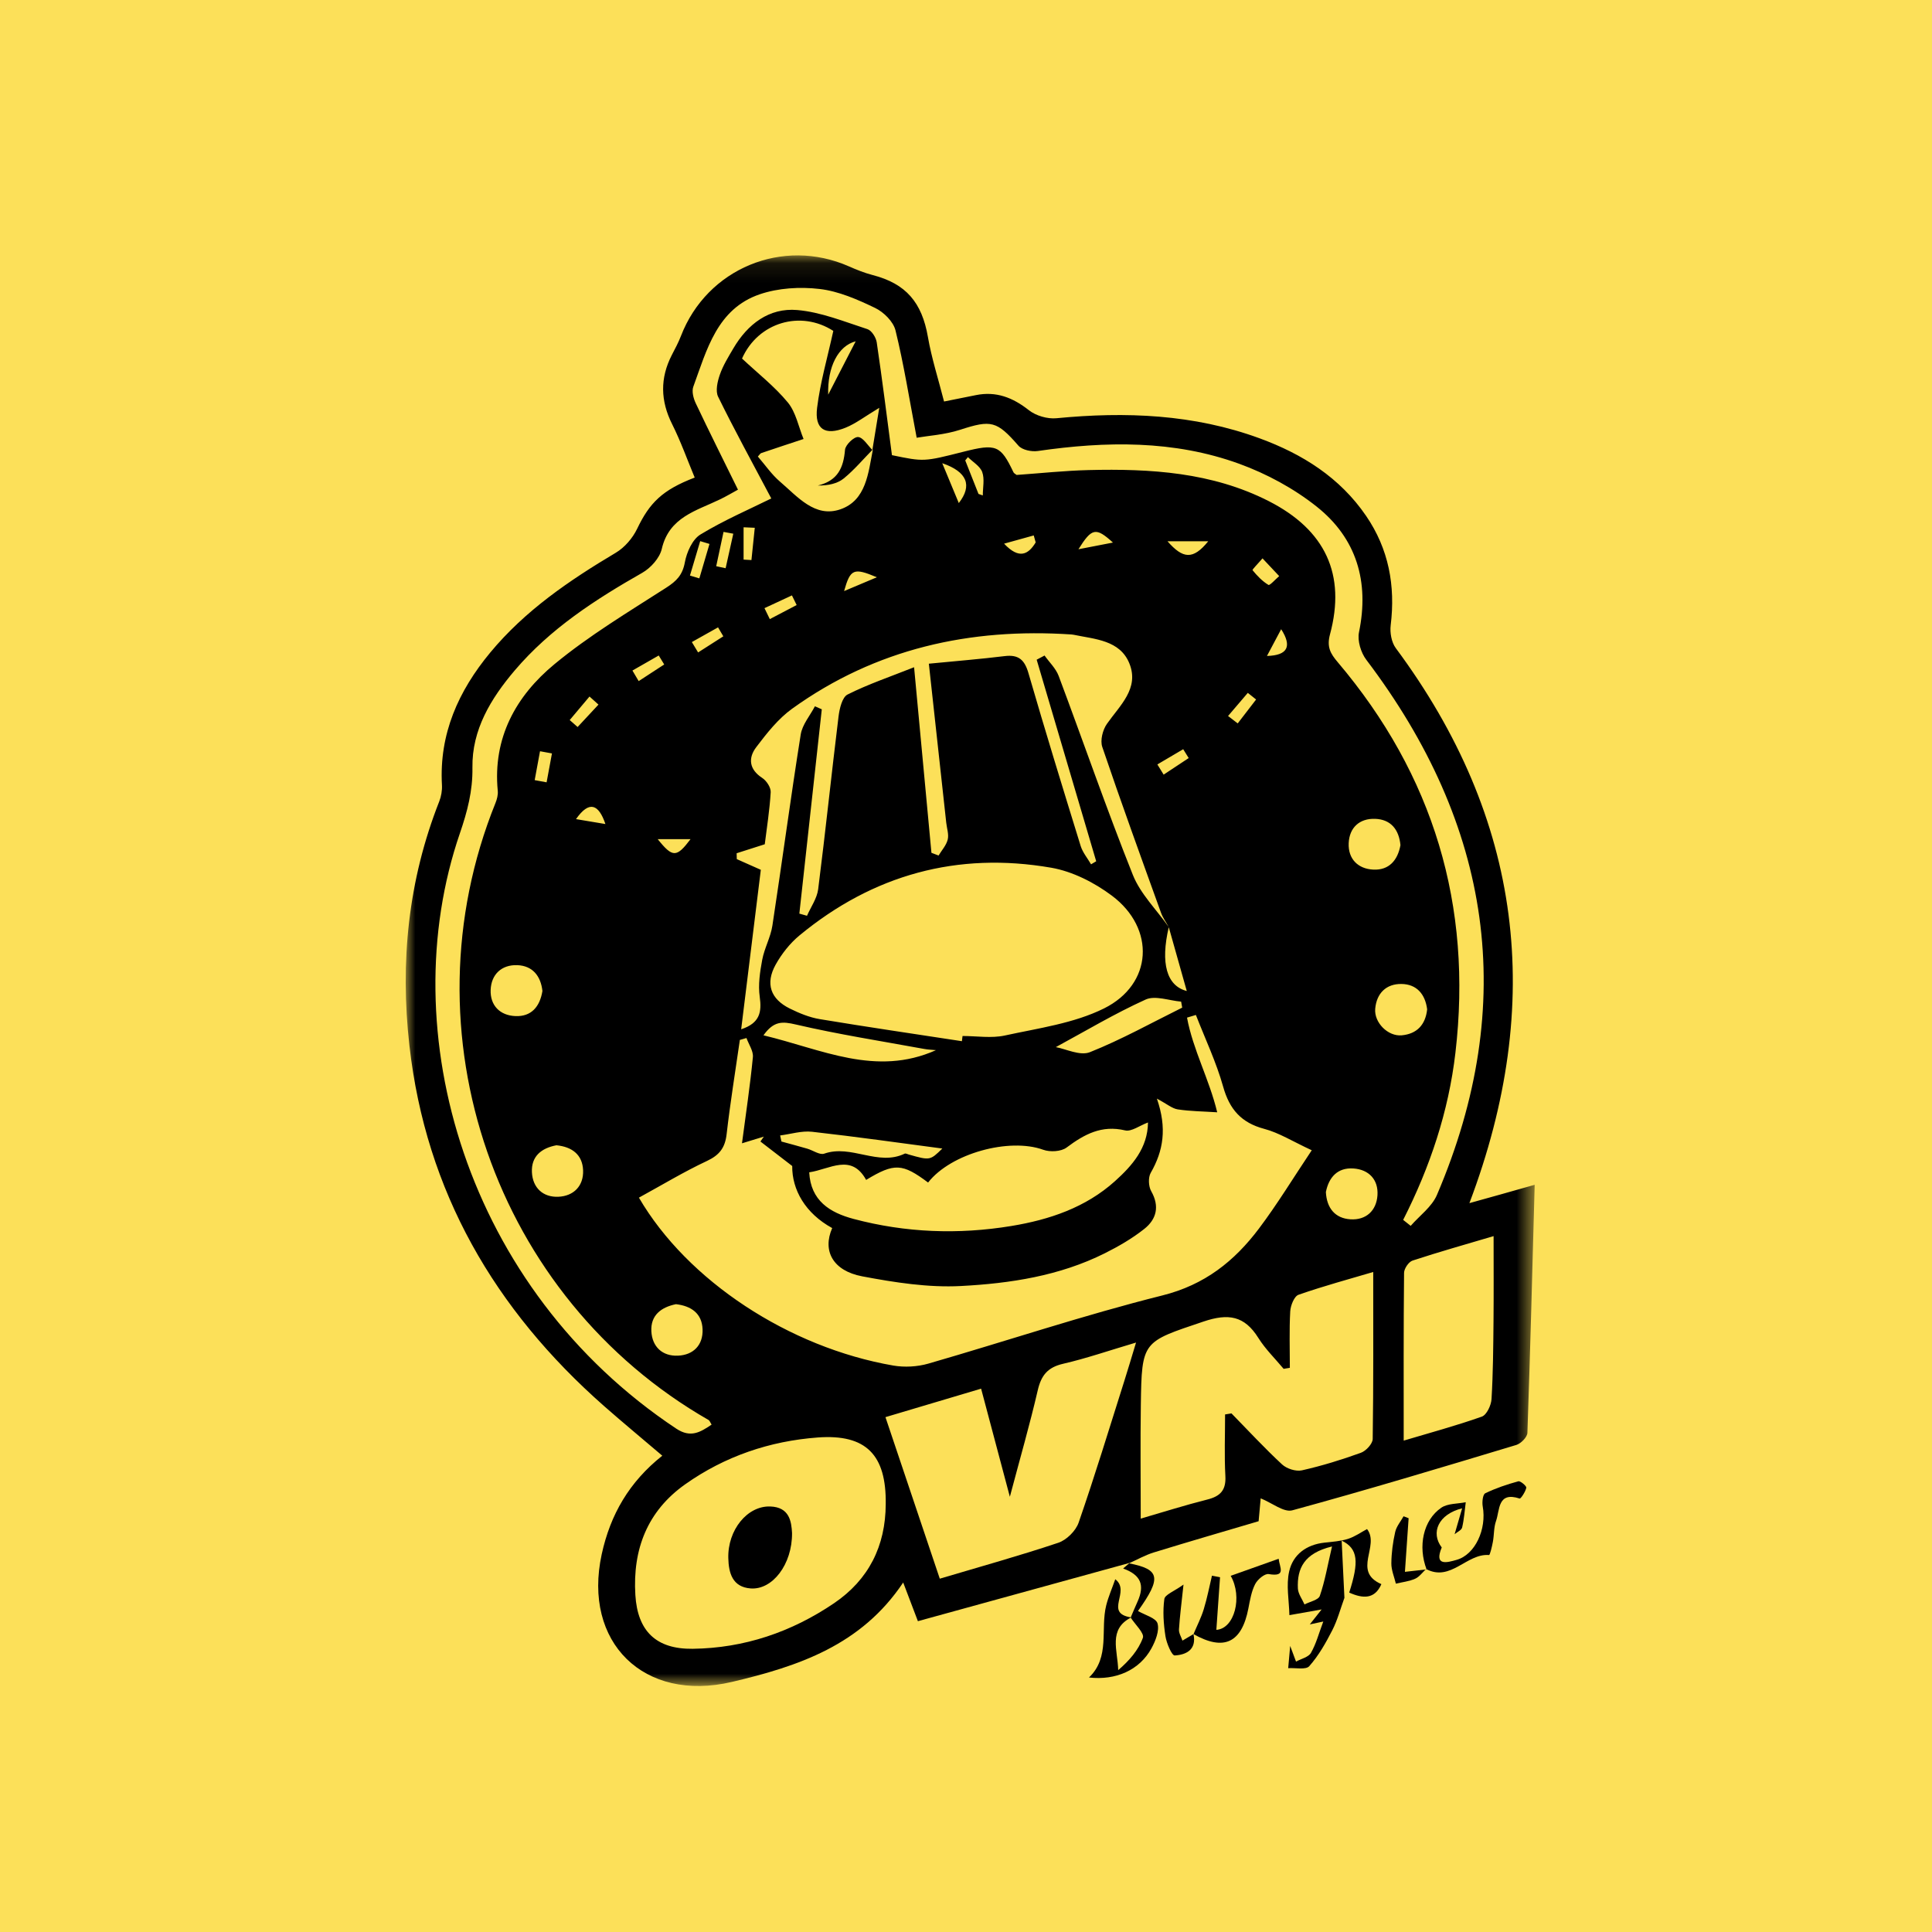 <?xml version="1.0" encoding="UTF-8"?>
<svg width="100px" height="100px" viewBox="0 0 100 100" version="1.1" xmlns="http://www.w3.org/2000/svg" xmlns:xlink="http://www.w3.org/1999/xlink">
    <title>ovni</title>
    <defs>
        <polygon id="path-1" points="0 0.092 58.435 0.092 58.435 74.14 0 74.14"></polygon>
    </defs>
    <g id="Logos" stroke="none" stroke-width="1" fill="none" fill-rule="evenodd">
        <g transform="translate(-300, -400)" id="ovni">
            <g transform="translate(300, 400)">
                <rect id="Area" fill="#FCE059" x="0" y="0" width="100" height="100"></rect>
                <g id="Group-20" transform="translate(21, 13)">
                    <g id="Group-3" transform="translate(0, 0.128)">
                        <mask id="mask-2" fill="white">
                            <use xlink:href="#path-1"></use>
                        </mask>
                        <g id="Clip-2"></g>
                        <path d="M38.905,26.439 C39.013,26.615 39.121,26.791 39.23,26.967 C39.662,26.681 40.095,26.395 40.527,26.109 C40.432,25.957 40.338,25.804 40.242,25.651 C39.797,25.914 39.351,26.177 38.905,26.439 L38.905,26.439 Z M29.647,12.438 C29.721,12.464 29.796,12.49 29.87,12.516 C29.87,12.109 29.969,11.667 29.84,11.307 C29.729,11 29.356,10.787 29.099,10.532 C29.053,10.59 29.007,10.646 28.961,10.703 C29.19,11.282 29.419,11.86 29.647,12.438 L29.647,12.438 Z M18.067,14.19 C17.874,14.181 17.681,14.172 17.488,14.164 L17.488,15.837 C17.624,15.845 17.759,15.853 17.894,15.861 C17.952,15.304 18.009,14.747 18.067,14.19 L18.067,14.19 Z M18.569,18.35 C18.661,18.539 18.753,18.728 18.845,18.917 C19.308,18.674 19.771,18.432 20.235,18.189 C20.153,18.022 20.071,17.856 19.99,17.69 C19.516,17.91 19.043,18.13 18.569,18.35 L18.569,18.35 Z M14.81,20.105 C14.918,20.284 15.026,20.463 15.134,20.642 C15.569,20.364 16.004,20.086 16.439,19.808 C16.348,19.654 16.257,19.499 16.166,19.344 C15.714,19.598 15.262,19.852 14.81,20.105 L14.81,20.105 Z M42.564,23.932 C42.73,24.059 42.897,24.187 43.064,24.315 L44.016,23.078 C43.873,22.964 43.73,22.849 43.586,22.735 C43.245,23.134 42.905,23.533 42.564,23.932 L42.564,23.932 Z M10.336,29.524 C9.987,28.494 9.5,28.289 8.814,29.269 C9.321,29.354 9.828,29.439 10.336,29.524 L10.336,29.524 Z M24.386,16.751 C23.185,16.246 23.015,16.315 22.69,17.466 C23.175,17.262 23.66,17.057 24.386,16.751 L24.386,16.751 Z M16.955,14.496 C16.787,14.465 16.618,14.434 16.45,14.403 C16.323,14.995 16.197,15.587 16.071,16.179 C16.233,16.213 16.396,16.248 16.558,16.283 C16.69,15.687 16.823,15.092 16.955,14.496 L16.955,14.496 Z M36.606,14.955 C35.722,14.152 35.514,14.194 34.82,15.301 C35.586,15.153 36.096,15.054 36.606,14.955 L36.606,14.955 Z M14.712,16.663 C14.874,16.711 15.036,16.76 15.198,16.809 C15.373,16.215 15.548,15.62 15.723,15.026 C15.563,14.977 15.403,14.929 15.242,14.881 C15.066,15.475 14.888,16.069 14.712,16.663 L14.712,16.663 Z M45.313,19.44 C45.068,19.901 44.823,20.363 44.578,20.824 C45.645,20.796 45.888,20.334 45.313,19.44 L45.313,19.44 Z M11.735,21.579 C11.843,21.761 11.95,21.943 12.058,22.126 C12.499,21.839 12.939,21.552 13.379,21.265 C13.285,21.11 13.191,20.955 13.096,20.8 C12.642,21.06 12.189,21.319 11.735,21.579 L11.735,21.579 Z M7.569,25.869 C7.363,25.832 7.157,25.794 6.951,25.756 C6.859,26.255 6.767,26.753 6.675,27.251 C6.88,27.289 7.086,27.327 7.292,27.365 C7.384,26.866 7.477,26.368 7.569,25.869 L7.569,25.869 Z M9.977,23.342 C9.822,23.203 9.668,23.063 9.513,22.924 C9.172,23.33 8.83,23.736 8.488,24.142 C8.624,24.263 8.761,24.382 8.897,24.502 L9.977,23.342 Z M30.971,15.012 C31.753,15.841 32.229,15.572 32.607,14.947 C32.573,14.826 32.539,14.706 32.506,14.586 C31.995,14.728 31.483,14.87 30.971,15.012 L30.971,15.012 Z M13.043,30.306 C13.818,31.275 14.018,31.264 14.743,30.306 L13.043,30.306 Z M44.347,15.773 C44.104,16.058 43.807,16.353 43.832,16.385 C44.069,16.675 44.338,16.957 44.655,17.147 C44.724,17.188 45.02,16.853 45.211,16.691 C44.952,16.415 44.692,16.14 44.347,15.773 L44.347,15.773 Z M28.627,12.91 C29.335,12.006 29.07,11.292 27.771,10.848 C28.08,11.592 28.332,12.198 28.627,12.91 L28.627,12.91 Z M39.43,14.889 C40.222,15.791 40.744,15.869 41.537,14.889 L39.43,14.889 Z M23.29,4.538 C22.383,4.774 21.825,5.86 21.867,7.299 C22.313,6.433 22.803,5.483 23.29,4.538 L23.29,4.538 Z M7.8,46.151 C7.023,46.298 6.493,46.721 6.532,47.546 C6.571,48.356 7.109,48.852 7.904,48.816 C8.689,48.78 9.213,48.261 9.181,47.444 C9.148,46.631 8.6,46.229 7.8,46.151 L7.8,46.151 Z M51.487,30.617 C51.411,29.812 50.993,29.286 50.182,29.255 C49.369,29.224 48.843,29.708 48.808,30.516 C48.773,31.334 49.293,31.846 50.084,31.883 C50.889,31.921 51.344,31.408 51.487,30.617 L51.487,30.617 Z M47.627,48.572 C47.671,49.402 48.101,49.932 48.897,49.983 C49.703,50.035 50.243,49.541 50.297,48.742 C50.352,47.93 49.851,47.405 49.052,47.352 C48.239,47.297 47.782,47.798 47.627,48.572 L47.627,48.572 Z M7.076,38.165 C6.991,37.392 6.569,36.855 5.766,36.828 C4.961,36.802 4.426,37.31 4.396,38.107 C4.365,38.913 4.876,39.433 5.68,39.465 C6.495,39.498 6.941,38.99 7.076,38.165 L7.076,38.165 Z M52.869,39.114 C52.768,38.324 52.324,37.811 51.535,37.802 C50.749,37.793 50.254,38.282 50.181,39.081 C50.115,39.795 50.838,40.527 51.554,40.46 C52.34,40.387 52.784,39.914 52.869,39.114 L52.869,39.114 Z M13.987,54.376 C13.216,54.535 12.672,54.951 12.714,55.777 C12.756,56.584 13.287,57.076 14.092,57.041 C14.889,57.006 15.396,56.494 15.365,55.675 C15.334,54.852 14.776,54.468 13.987,54.376 L13.987,54.376 Z M33.649,41.071 C34.156,41.159 34.9,41.537 35.413,41.333 C37.051,40.68 38.605,39.812 40.191,39.027 L40.135,38.716 C39.516,38.665 38.793,38.384 38.299,38.608 C36.691,39.336 35.166,40.25 33.649,41.071 L33.649,41.071 Z M19.38,45.643 C19.403,45.748 19.425,45.852 19.447,45.957 C19.893,46.079 20.34,46.198 20.784,46.327 C21.082,46.413 21.428,46.667 21.661,46.585 C23.06,46.093 24.444,47.25 25.827,46.585 C25.878,46.56 25.967,46.61 26.038,46.63 C27.138,46.941 27.138,46.941 27.775,46.32 C25.646,46.04 23.343,45.711 21.031,45.452 C20.494,45.392 19.931,45.573 19.38,45.643 L19.38,45.643 Z M27.445,41.228 C27.244,41.208 27.039,41.203 26.841,41.166 C24.62,40.759 22.385,40.411 20.188,39.899 C19.496,39.738 19.052,39.709 18.517,40.46 C21.535,41.18 24.331,42.62 27.445,41.228 L27.445,41.228 Z M51.655,61.438 C52.995,61.038 54.365,60.669 55.7,60.196 C55.95,60.107 56.181,59.612 56.201,59.291 C56.282,57.943 56.291,56.59 56.304,55.239 C56.318,53.827 56.308,52.415 56.308,50.853 C54.882,51.276 53.487,51.668 52.112,52.12 C51.912,52.186 51.677,52.534 51.674,52.754 C51.645,55.596 51.655,58.438 51.655,61.438 L51.655,61.438 Z M38.42,44.971 C37.981,45.134 37.561,45.458 37.236,45.381 C36.021,45.093 35.124,45.582 34.206,46.269 C33.923,46.481 33.349,46.511 32.996,46.383 C31.239,45.746 28.213,46.572 27.038,48.08 C25.705,47.084 25.295,47.057 23.831,47.944 C23.063,46.548 21.95,47.396 20.885,47.551 C20.961,49.019 21.95,49.636 23.184,49.964 C25.873,50.679 28.604,50.78 31.343,50.33 C33.316,50.005 35.188,49.378 36.709,48.01 C37.61,47.198 38.405,46.293 38.42,44.971 L38.42,44.971 Z M24.831,60.223 C25.795,63.09 26.702,65.785 27.643,68.584 C29.741,67.96 31.778,67.396 33.779,66.725 C34.206,66.582 34.682,66.11 34.83,65.683 C35.668,63.265 36.414,60.815 37.187,58.374 C37.38,57.767 37.56,57.156 37.801,56.362 C36.395,56.779 35.223,57.185 34.021,57.462 C33.226,57.646 32.892,58.062 32.714,58.832 C32.308,60.586 31.808,62.318 31.27,64.345 C30.728,62.31 30.267,60.572 29.782,58.749 C28.071,59.259 26.505,59.725 24.831,60.223 L24.831,60.223 Z M24.845,64.722 C24.88,62.18 23.835,61.09 21.324,61.276 C18.841,61.461 16.52,62.247 14.47,63.696 C12.498,65.09 11.743,67.073 11.886,69.426 C11.999,71.298 12.959,72.237 14.854,72.213 C17.521,72.18 19.968,71.347 22.168,69.856 C23.963,68.638 24.838,66.895 24.845,64.722 L24.845,64.722 Z M45.762,57.67 C45.655,57.688 45.548,57.705 45.441,57.723 C45,57.193 44.495,56.703 44.133,56.125 C43.413,54.973 42.579,54.841 41.293,55.275 C38.135,56.34 38.096,56.263 38.049,59.591 C38.021,61.518 38.044,63.446 38.044,65.475 C39.187,65.143 40.333,64.78 41.497,64.486 C42.171,64.316 42.466,63.998 42.425,63.27 C42.367,62.211 42.41,61.146 42.41,60.083 C42.521,60.065 42.631,60.047 42.741,60.029 C43.609,60.915 44.451,61.828 45.36,62.67 C45.6,62.893 46.076,63.046 46.386,62.977 C47.42,62.744 48.441,62.429 49.439,62.068 C49.703,61.973 50.047,61.603 50.051,61.354 C50.093,58.501 50.078,55.647 50.078,52.71 C48.854,53.073 47.516,53.433 46.211,53.889 C45.988,53.967 45.799,54.446 45.782,54.75 C45.728,55.721 45.762,56.696 45.762,57.67 L45.762,57.67 Z M28.788,40.764 C28.799,40.674 28.81,40.584 28.821,40.495 C29.554,40.495 30.314,40.622 31.013,40.469 C32.748,40.09 34.585,39.843 36.146,39.067 C38.669,37.814 38.818,34.931 36.553,33.233 C35.646,32.553 34.515,31.977 33.411,31.785 C28.562,30.945 24.189,32.147 20.385,35.286 C19.889,35.695 19.461,36.239 19.147,36.802 C18.602,37.784 18.883,38.584 19.884,39.076 C20.372,39.317 20.898,39.533 21.43,39.622 C23.878,40.029 26.334,40.388 28.788,40.764 L28.788,40.764 Z M51.628,50.013 C51.758,50.116 51.887,50.219 52.017,50.322 C52.478,49.793 53.112,49.337 53.375,48.723 C57.628,38.777 56.197,29.568 49.718,21.02 C49.439,20.652 49.251,20.034 49.341,19.598 C49.883,16.977 49.214,14.731 47.147,13.091 C45.966,12.153 44.564,11.395 43.144,10.878 C39.759,9.647 36.242,9.705 32.715,10.216 C32.394,10.263 31.908,10.162 31.715,9.941 C30.594,8.656 30.307,8.594 28.696,9.117 C27.901,9.375 27.039,9.426 26.447,9.529 C26.061,7.497 25.78,5.717 25.351,3.974 C25.239,3.518 24.741,3.025 24.295,2.811 C23.384,2.373 22.407,1.944 21.421,1.829 C20.407,1.71 19.282,1.777 18.322,2.105 C16.116,2.86 15.585,4.973 14.886,6.887 C14.798,7.126 14.89,7.486 15.008,7.737 C15.702,9.204 16.43,10.656 17.197,12.217 C16.952,12.35 16.619,12.549 16.27,12.718 C15.046,13.313 13.634,13.632 13.253,15.286 C13.144,15.756 12.683,16.269 12.245,16.519 C9.81,17.905 7.479,19.414 5.644,21.571 C4.409,23.024 3.422,24.644 3.453,26.604 C3.472,27.814 3.186,28.887 2.804,30.001 C-0.719,40.259 3.129,53.594 14.004,60.819 C14.751,61.314 15.25,61.001 15.832,60.61 C15.753,60.485 15.73,60.402 15.677,60.372 C4.637,54.044 -0.156,40.335 4.645,28.438 C4.724,28.242 4.784,28.012 4.764,27.806 C4.499,25.063 5.705,22.898 7.696,21.252 C9.491,19.768 11.516,18.555 13.483,17.291 C14.019,16.947 14.328,16.633 14.448,15.978 C14.544,15.455 14.838,14.79 15.256,14.537 C16.487,13.79 17.824,13.216 18.922,12.672 C17.919,10.776 17.005,9.111 16.17,7.407 C16.024,7.108 16.135,6.622 16.258,6.267 C16.423,5.791 16.698,5.349 16.955,4.91 C17.695,3.647 18.808,2.795 20.262,2.919 C21.496,3.024 22.702,3.522 23.9,3.909 C24.116,3.979 24.341,4.338 24.379,4.59 C24.663,6.505 24.903,8.426 25.167,10.431 C26.819,10.774 26.819,10.774 28.86,10.256 C30.563,9.823 30.789,9.916 31.457,11.317 C31.485,11.374 31.562,11.407 31.62,11.455 C32.859,11.368 34.098,11.234 35.34,11.203 C38.551,11.124 41.731,11.315 44.666,12.808 C47.602,14.302 48.676,16.606 47.84,19.707 C47.664,20.36 47.864,20.702 48.238,21.143 C53.201,26.997 55.221,33.748 54.332,41.366 C53.977,44.413 53.016,47.279 51.628,50.013 L51.628,50.013 Z M38.88,43.736 C39.413,45.269 39.215,46.44 38.561,47.579 C38.424,47.819 38.445,48.278 38.586,48.526 C39.033,49.314 38.859,49.982 38.225,50.483 C37.601,50.977 36.895,51.386 36.181,51.743 C33.843,52.912 31.287,53.303 28.735,53.436 C27.043,53.525 25.305,53.252 23.627,52.935 C22.111,52.648 21.558,51.616 22.074,50.437 C20.678,49.672 19.992,48.449 20.005,47.224 C19.307,46.686 18.833,46.321 18.359,45.956 C18.419,45.871 18.478,45.787 18.537,45.703 C18.205,45.804 17.873,45.906 17.405,46.049 C17.611,44.483 17.829,43.04 17.969,41.589 C18,41.273 17.755,40.93 17.637,40.6 C17.523,40.633 17.409,40.665 17.295,40.698 C17.062,42.323 16.797,43.945 16.61,45.576 C16.53,46.275 16.245,46.656 15.598,46.96 C14.391,47.526 13.243,48.221 12.07,48.862 C14.583,53.171 19.841,56.617 25.232,57.552 C25.818,57.653 26.481,57.617 27.053,57.452 C31.092,56.287 35.086,54.944 39.16,53.925 C41.358,53.376 42.894,52.149 44.167,50.457 C45.117,49.195 45.941,47.837 46.896,46.409 C45.9,45.949 45.203,45.504 44.441,45.303 C43.248,44.987 42.64,44.294 42.31,43.118 C41.954,41.849 41.379,40.641 40.899,39.406 C40.746,39.452 40.593,39.498 40.44,39.544 C40.748,41.211 41.599,42.75 42.002,44.444 C41.261,44.396 40.604,44.392 39.962,44.294 C39.673,44.251 39.413,44.02 38.88,43.736 L38.88,43.736 Z M39.496,34.859 C39.056,36.737 39.39,37.902 40.427,38.166 C40.118,37.069 39.806,35.963 39.494,34.857 C39.359,34.61 39.187,34.375 39.093,34.114 C38.064,31.259 37.027,28.406 36.053,25.532 C35.938,25.193 36.076,24.649 36.294,24.339 C36.964,23.384 37.977,22.508 37.459,21.218 C36.97,20 35.675,19.959 34.57,19.727 C34.535,19.719 34.498,19.715 34.461,19.712 C29.209,19.363 24.324,20.445 20.003,23.553 C19.278,24.074 18.691,24.823 18.143,25.545 C17.72,26.102 17.765,26.691 18.454,27.139 C18.674,27.282 18.905,27.633 18.891,27.876 C18.836,28.816 18.685,29.75 18.584,30.571 C18.012,30.753 17.57,30.894 17.128,31.036 C17.13,31.137 17.133,31.238 17.136,31.34 C17.542,31.521 17.949,31.701 18.38,31.893 C18.044,34.618 17.708,37.345 17.363,40.148 C18.333,39.827 18.434,39.258 18.323,38.462 C18.236,37.841 18.335,37.177 18.452,36.551 C18.564,35.951 18.886,35.387 18.978,34.787 C19.482,31.49 19.921,28.183 20.445,24.89 C20.526,24.377 20.927,23.914 21.18,23.429 C21.299,23.482 21.417,23.534 21.536,23.586 C21.149,27.111 20.761,30.636 20.374,34.161 C20.506,34.198 20.638,34.235 20.77,34.272 C20.97,33.816 21.288,33.374 21.348,32.9 C21.728,29.919 22.037,26.929 22.404,23.946 C22.454,23.546 22.592,22.959 22.87,22.82 C23.931,22.287 25.067,21.903 26.313,21.408 C26.627,24.77 26.919,27.892 27.211,31.013 C27.334,31.06 27.457,31.107 27.58,31.154 C27.745,30.881 27.979,30.626 28.053,30.33 C28.12,30.063 28.01,29.752 27.978,29.461 C27.685,26.775 27.391,24.089 27.077,21.225 C28.473,21.088 29.741,20.987 31.002,20.832 C31.723,20.744 32.033,21.024 32.233,21.715 C33.1,24.706 34.015,27.683 34.935,30.659 C35.04,30.998 35.29,31.293 35.473,31.609 C35.562,31.556 35.651,31.503 35.739,31.451 C34.712,27.973 33.685,24.496 32.658,21.018 C32.794,20.946 32.93,20.874 33.066,20.802 C33.314,21.152 33.65,21.469 33.796,21.857 C35.083,25.288 36.277,28.754 37.636,32.156 C38.031,33.146 38.867,33.96 39.496,34.859 L39.496,34.859 Z M24.154,10.161 C24.264,9.491 24.373,8.82 24.51,7.982 C23.76,8.432 23.293,8.797 22.765,9.01 C21.703,9.437 21.155,9.093 21.293,7.979 C21.456,6.66 21.833,5.368 22.132,3.999 C20.452,2.914 18.248,3.543 17.407,5.43 C18.22,6.192 19.091,6.871 19.777,7.702 C20.196,8.211 20.33,8.955 20.592,9.594 C19.861,9.836 19.13,10.076 18.401,10.324 C18.348,10.342 18.313,10.413 18.227,10.503 C18.603,10.936 18.936,11.429 19.373,11.802 C20.277,12.574 21.181,13.69 22.499,13.234 C23.84,12.77 23.942,11.346 24.182,10.128 L24.154,10.161 Z M37.47,67.767 C33.839,68.767 30.208,69.766 26.51,70.784 C26.288,70.201 26.05,69.575 25.749,68.782 C23.576,72.034 20.324,73.116 16.888,73.927 C12.332,75.002 9.15,71.885 10.145,67.317 C10.592,65.269 11.566,63.579 13.28,62.219 C12.219,61.315 11.222,60.491 10.252,59.637 C4.608,54.661 1.046,48.557 0.192,40.994 C-0.298,36.658 0.127,32.436 1.735,28.355 C1.838,28.092 1.891,27.786 1.875,27.505 C1.726,24.86 2.728,22.637 4.371,20.653 C6.176,18.473 8.471,16.912 10.878,15.479 C11.333,15.208 11.746,14.726 11.977,14.244 C12.624,12.892 13.283,12.232 14.958,11.591 C14.573,10.668 14.237,9.72 13.79,8.827 C13.182,7.617 13.159,6.445 13.773,5.248 C13.94,4.924 14.116,4.601 14.246,4.262 C15.594,0.768 19.514,-0.856 22.942,0.66 C23.341,0.836 23.751,1 24.172,1.109 C25.896,1.556 26.718,2.527 27.028,4.31 C27.219,5.415 27.568,6.492 27.864,7.654 C28.387,7.55 28.947,7.439 29.506,7.325 C30.557,7.111 31.419,7.446 32.253,8.103 C32.618,8.391 33.214,8.565 33.679,8.52 C37.261,8.173 40.788,8.307 44.202,9.561 C46.413,10.372 48.35,11.586 49.709,13.574 C50.881,15.289 51.232,17.186 50.982,19.234 C50.935,19.618 51.023,20.119 51.246,20.419 C57.795,29.241 58.982,38.763 55.056,49.146 C55.606,48.993 56.136,48.846 56.666,48.697 C57.223,48.54 57.781,48.382 58.435,48.197 C58.315,52.551 58.207,56.795 58.058,61.037 C58.05,61.257 57.727,61.588 57.488,61.661 C53.632,62.824 49.775,63.986 45.89,65.046 C45.453,65.165 44.847,64.666 44.253,64.426 C44.223,64.756 44.189,65.135 44.146,65.61 C42.349,66.142 40.529,66.669 38.717,67.227 C38.274,67.364 37.862,67.599 37.435,67.789 L37.47,67.767 Z" id="Fill-1" fill="#000000" mask="url(#mask-2)"></path>
                    </g>
                    <path d="M47.945,67.045 C46.496,67.395 46.132,68.184 46.178,69.217 C46.191,69.498 46.401,69.77 46.521,70.046 C46.796,69.901 47.24,69.816 47.314,69.602 C47.576,68.848 47.71,68.049 47.945,67.045 M48.587,69.704 C48.382,70.266 48.229,70.854 47.958,71.383 C47.623,72.038 47.251,72.696 46.767,73.241 C46.591,73.441 46.051,73.319 45.677,73.344 C45.711,72.96 45.745,72.576 45.779,72.192 C45.88,72.463 45.981,72.733 46.082,73.004 C46.347,72.858 46.724,72.777 46.854,72.553 C47.124,72.084 47.263,71.54 47.493,70.93 C47.14,71.005 46.967,71.042 46.795,71.079 C47.024,70.788 47.255,70.497 47.407,70.304 C46.872,70.399 46.305,70.5 45.739,70.6 C45.722,69.843 45.564,69.053 45.727,68.336 C45.923,67.467 46.615,66.949 47.553,66.847 C47.963,66.802 48.384,66.775 48.773,66.652 C49.132,66.537 49.454,66.306 49.758,66.144 C50.438,67.018 48.972,68.329 50.5,68.995 C50.156,69.788 49.538,69.747 48.835,69.432 C49.342,67.849 49.306,67.16 48.444,66.741 C48.496,67.814 48.542,68.759 48.587,69.704" id="Fill-4" fill="#000000"></path>
                    <path d="M37.435,67.917 C39.048,68.23 39.128,68.666 37.902,70.385 C38.258,70.595 38.833,70.743 38.914,71.03 C39.019,71.404 38.81,71.932 38.599,72.318 C37.979,73.448 36.759,73.984 35.366,73.827 C36.472,72.773 35.945,71.33 36.259,70.086 C36.371,69.644 36.558,69.22 36.726,68.741 C37.555,69.378 36.11,70.495 37.551,70.718 C36.345,71.332 36.856,72.429 36.878,73.446 C37.441,72.965 37.923,72.415 38.155,71.774 C38.242,71.532 37.75,71.081 37.523,70.725 C37.64,70.452 37.752,70.176 37.876,69.906 C38.267,69.043 38.049,68.516 37.133,68.185 C37.251,68.083 37.358,67.99 37.468,67.897 C37.47,67.896 37.435,67.917 37.435,67.917" id="Fill-6" fill="#000000"></path>
                    <path d="M52.841,68.234 C52.384,67.043 52.659,65.686 53.599,65.041 C53.931,64.813 54.44,64.842 54.867,64.755 C54.81,65.192 54.781,65.636 54.68,66.063 C54.647,66.202 54.425,66.296 54.29,66.411 C54.41,65.997 54.531,65.584 54.68,65.07 C53.448,65.377 53.038,66.331 53.624,67.096 C53.207,68.095 53.932,67.866 54.385,67.741 C55.355,67.474 55.959,66.146 55.745,64.969 C55.706,64.749 55.748,64.354 55.876,64.292 C56.42,64.027 57.003,63.832 57.588,63.672 C57.696,63.643 58.019,63.919 58.001,64.005 C57.958,64.215 57.714,64.583 57.657,64.564 C56.507,64.187 56.636,65.16 56.434,65.727 C56.315,66.061 56.338,66.444 56.272,66.801 C56.227,67.044 56.122,67.492 56.072,67.488 C54.907,67.398 54.093,68.892 52.815,68.212 L52.841,68.234 Z" id="Fill-8" fill="#000000"></path>
                    <path d="M40.776,71.58 C40.956,71.152 41.171,70.735 41.306,70.293 C41.481,69.725 41.593,69.137 41.731,68.557 L42.149,68.637 C42.086,69.54 42.023,70.442 41.958,71.36 C42.897,71.305 43.328,69.657 42.7,68.564 C43.511,68.275 44.299,67.995 45.183,67.681 C45.229,68.128 45.598,68.632 44.667,68.474 C44.461,68.439 44.09,68.752 43.967,68.993 C43.772,69.373 43.7,69.823 43.616,70.252 C43.271,72.036 42.347,72.472 40.774,71.58 L40.776,71.58 Z" id="Fill-10" fill="#000000"></path>
                    <path d="M40.774,71.58 C40.946,72.38 40.403,72.654 39.802,72.686 C39.653,72.694 39.38,72.054 39.323,71.687 C39.225,71.055 39.179,70.394 39.266,69.766 C39.297,69.537 39.77,69.369 40.258,69.018 C40.155,69.985 40.066,70.662 40.023,71.341 C40.012,71.529 40.14,71.726 40.203,71.919 C40.394,71.806 40.586,71.693 40.776,71.58 C40.776,71.58 40.774,71.58 40.774,71.58" id="Fill-12" fill="#000000"></path>
                    <path d="M52.815,68.212 C52.628,68.385 52.468,68.617 52.248,68.715 C51.939,68.852 51.585,68.89 51.25,68.97 C51.167,68.621 51.013,68.271 51.016,67.923 C51.021,67.379 51.095,66.827 51.215,66.295 C51.28,66.006 51.499,65.752 51.648,65.482 C51.735,65.515 51.823,65.549 51.91,65.583 C51.848,66.476 51.787,67.369 51.719,68.358 C52.158,68.308 52.497,68.269 52.839,68.232 C52.841,68.234 52.815,68.212 52.815,68.212" id="Fill-14" fill="#000000"></path>
                    <path d="M19.996,66.35 C20.009,67.974 18.981,69.303 17.852,69.217 C16.912,69.146 16.716,68.423 16.697,67.647 C16.66,66.196 17.677,64.936 18.865,64.975 C19.862,65.007 19.964,65.75 19.996,66.35" id="Fill-16" fill="#000000"></path>
                    <path d="M24.182,10.256 C23.683,10.764 23.221,11.317 22.673,11.764 C22.341,12.033 21.875,12.135 21.332,12.131 C22.372,11.878 22.66,11.201 22.738,10.282 C22.759,10.027 23.197,9.604 23.416,9.621 C23.677,9.642 23.909,10.051 24.154,10.29 C24.154,10.29 24.182,10.256 24.182,10.256" id="Fill-18" fill="#000000"></path>
                </g>
            </g>
        </g>
    </g>
</svg>